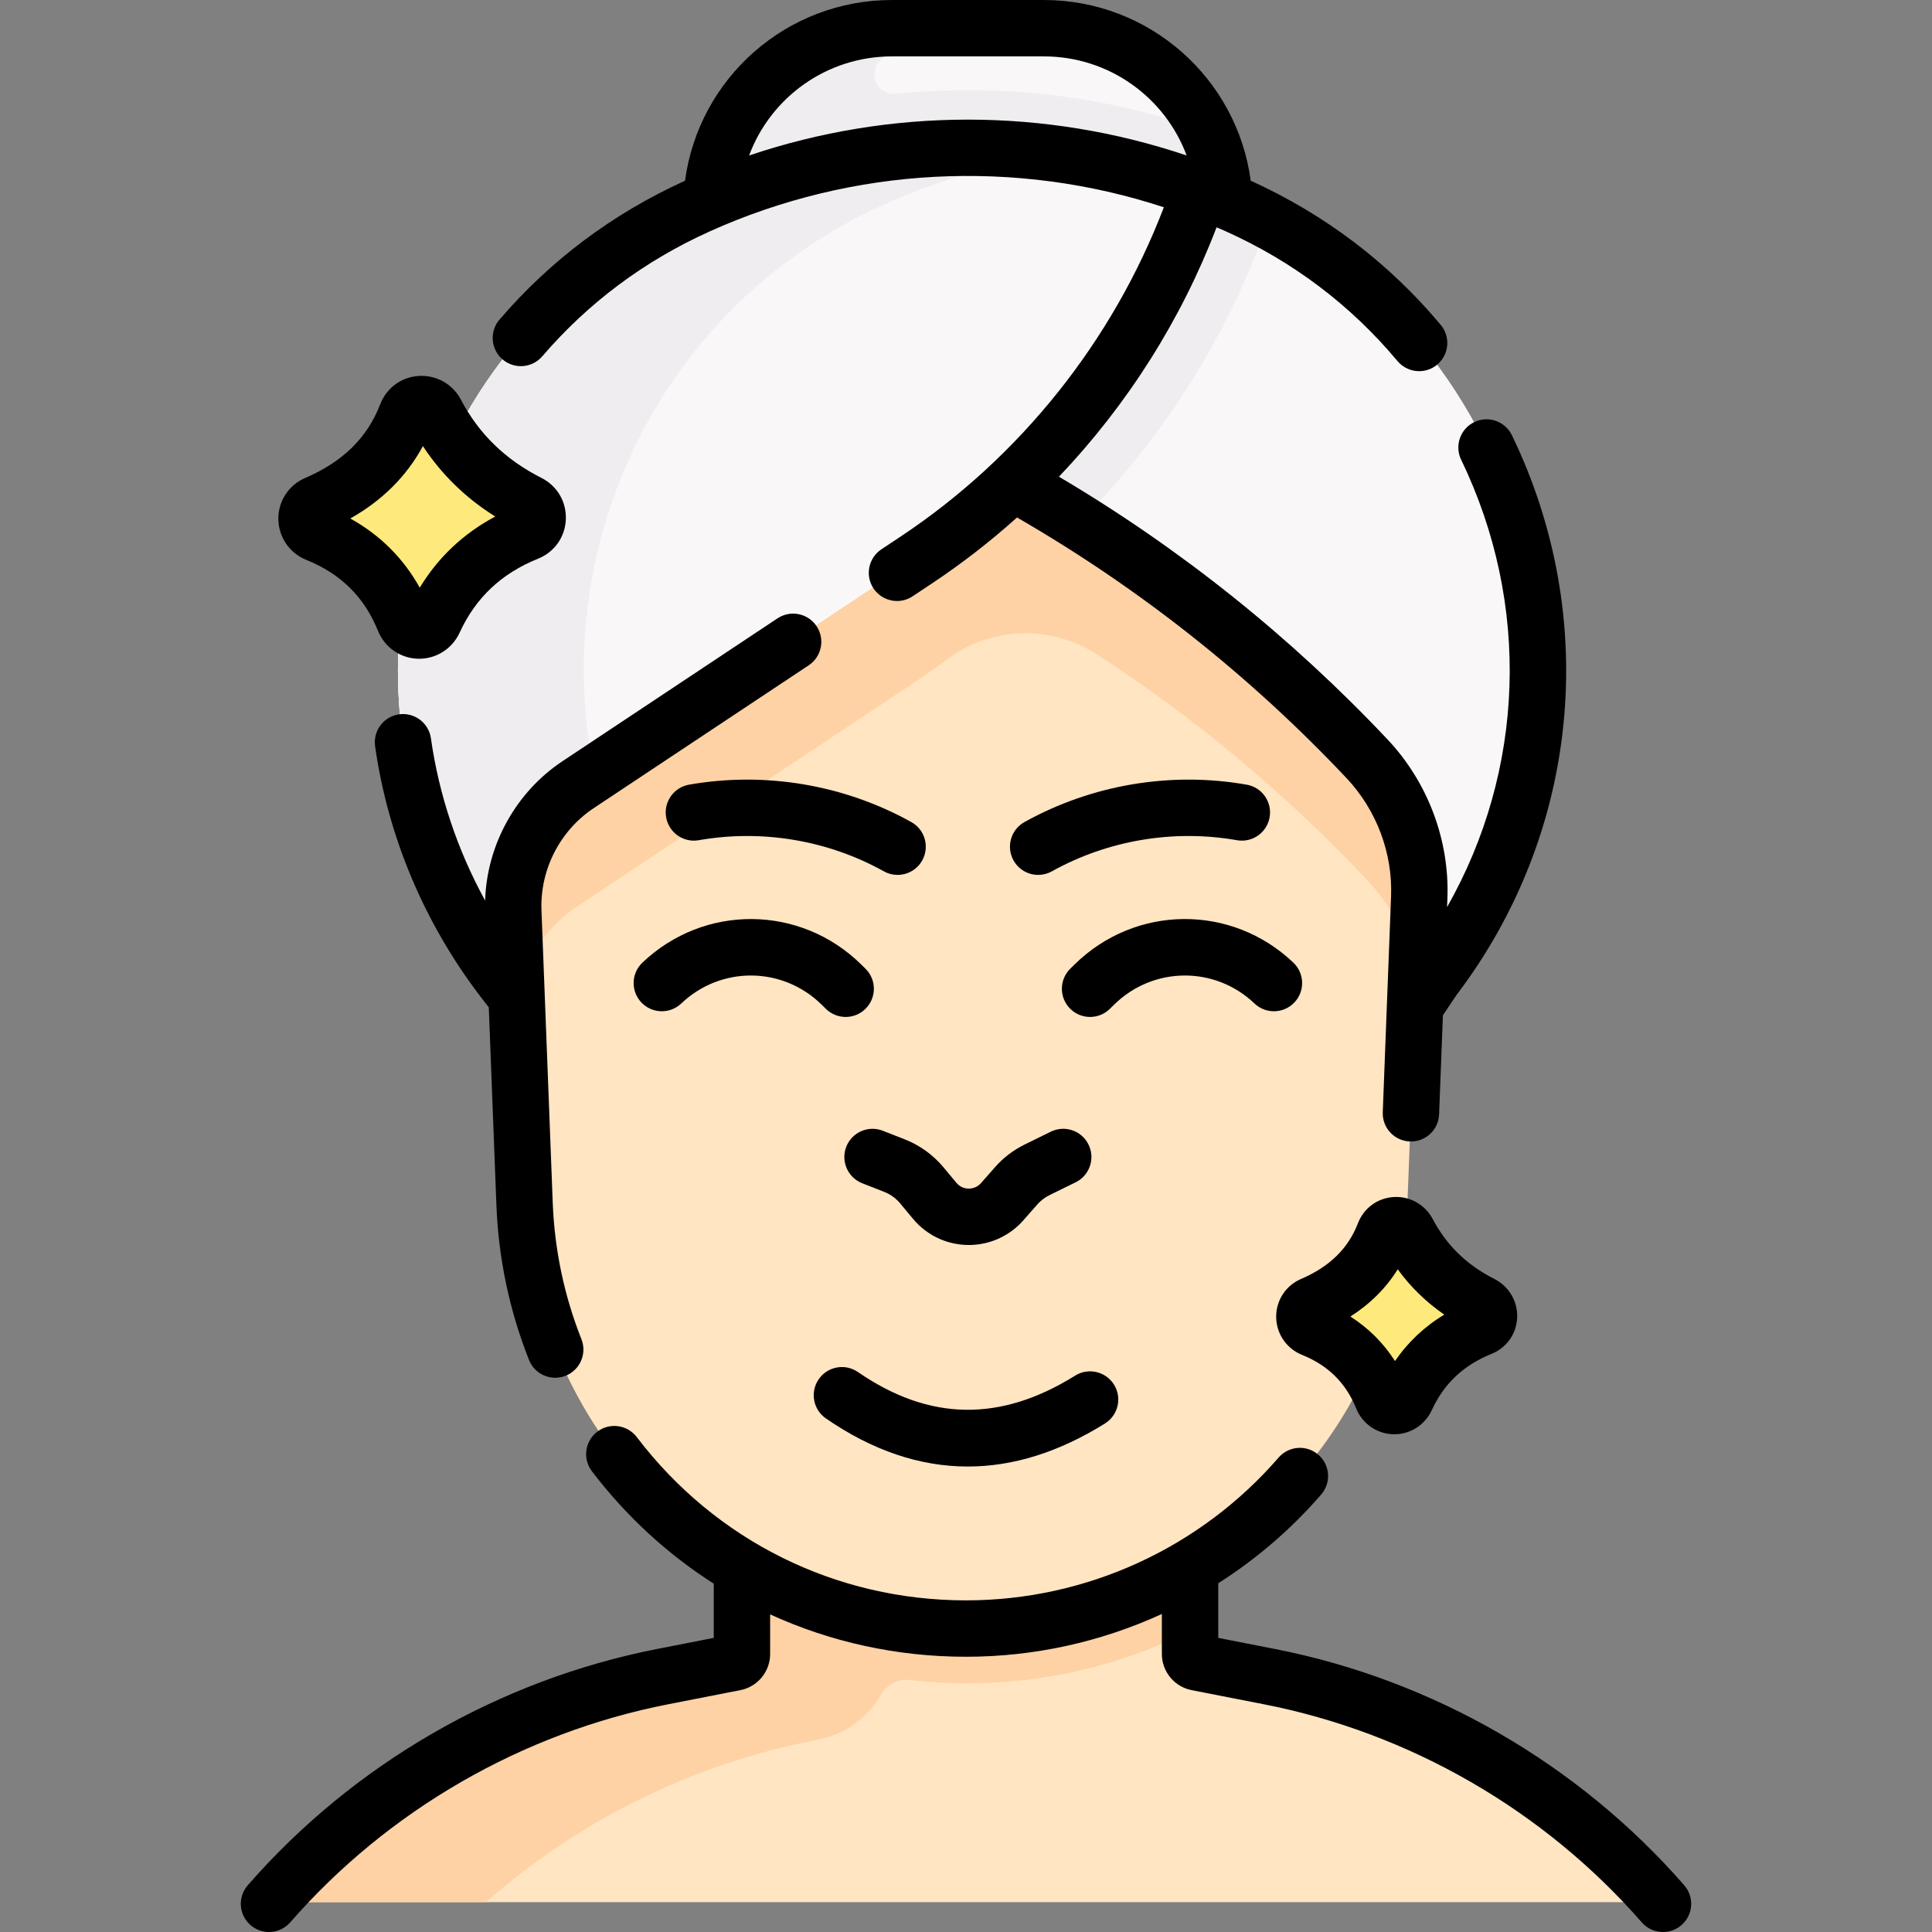 <svg id="Capa_1" enable-background="new 0 0 513.989 513.989" height="512" viewBox="0 0 513.989 513.989" width="512" xmlns="http://www.w3.org/2000/svg"><rect x="0" y="0" width="513.989" height="513.989" fill="#808080" stroke="none"/><g><g><path d="m316.901 439.594c0 1.095.776 2.037 1.85 2.248l19.213 3.76c40.663 7.958 77.52 29.226 104.758 60.449h-370.858c27.238-31.224 64.095-52.492 104.758-60.449l19.213-3.76c1.075-.21 1.85-1.152 1.85-2.248v-103.591h118.737z" fill="#ffe5c2"/><g><path d="m316.874 433.715-.112-24.275h-79.02v-56.038h78.761l-.08-17.398h-118.737v103.591c0 1.095-.775 2.037-1.85 2.248l-19.213 3.76c-40.663 7.958-77.521 29.226-104.758 60.449h57.39c24.705-21.744 54.84-36.675 87.424-43.051l.981-.192c7.271-1.423 13.267-5.936 16.758-12.01 1.545-2.688 4.485-4.223 7.564-3.865 5.05.588 10.16.892 15.313.892 20.983-.001 41.294-4.893 59.579-14.111z" fill="#fed2a4"/></g><g id="XMLID_303_"><g><path d="m325.7 52.876c-1.252-25.439-22.272-45.68-48.022-45.68h-40.37c-25.75 0-46.77 20.241-48.022 45.68v81.226h136.414z" fill="#f9f7f8"/><path d="m221.706 62.002v-8.047h103.994v-1.078c-.312-6.344-1.855-12.365-4.393-17.83-20.467-7.336-41.868-11.047-63.813-11.047-6.438 0-12.827.328-19.159.971-4.752.483-7.597-5.139-4.411-8.697 3.167-3.538 6.851-6.604 10.935-9.078h-7.549c-25.75 0-46.77 20.241-48.022 45.68v9.125h32.418z" fill="#efedef"/><path d="m329.254 54.419c79.48 35.82 104.94 136.29 52.11 205.64l-3.76 5.62-19.9 41.82h-170.46l-50.71-43.68-2.91-3.76c-18.87-24.77-27.75-53.51-27.75-81.86 0-51.01 28.77-100.75 79.86-123.78 22.82-10.28 47.29-15.42 71.76-15.42s48.94 5.14 71.76 15.42z" fill="#f9f7f8"/></g></g><g id="XMLID_299_"><g><path d="m329.254 54.42c-22.82-10.28-47.29-15.42-71.76-15.42s-48.94 5.14-71.76 15.42c-51.09 23.03-79.86 72.77-79.86 123.78 0 28.35 8.88 57.09 27.75 81.86l2.91 3.76 21.506 18.525 125.854-140.263c24.189-23.116 42.686-51.968 53.644-83.581-2.694-1.436-5.451-2.805-8.284-4.081z" fill="#efedef"/><path d="m319.234 50.279c-10.01 29.78-27.14 56.47-49.7 77.86l-126.65 141.15-6.35-5.47-2.91-3.76c-18.87-24.77-27.75-53.51-27.75-81.86 0-51.01 28.77-100.75 79.86-123.78 22.82-10.28 47.29-15.42 71.76-15.42 20.92 0 41.85 3.76 61.74 11.28z" fill="#f9f7f8"/><path d="m155.295 178.199c0-51.01 28.77-100.75 79.86-123.78 15.123-6.812 30.972-11.354 47.063-13.651-8.2-1.173-16.463-1.769-24.724-1.769-24.47 0-48.94 5.14-71.76 15.42-51.09 23.03-79.86 72.77-79.86 123.78 0 28.35 8.88 57.09 27.75 81.86l2.91 3.76 5.895 8.201 27.48-32.849c-9.882-19.404-14.614-40.29-14.614-60.972z" fill="#efedef"/></g></g><path d="m363.674 201.549c-28.01-29.7-59.47-54.05-94.14-73.41-7.94 7.54-16.56 14.41-25.78 20.54l-89.95 59.76c-11.23 7.46-17.76 20.23-17.24 33.71l2.99 77.8c1.22 31.55 14.79 59.8 35.95 80.17 21.16 20.36 49.91 32.84 81.49 32.84 63.15 0 115.01-49.91 117.44-113.01l3.14-81.51c.52-13.66-4.52-26.939-13.9-36.89z" fill="#ffe5c2"/><g><path d="m137.438 264.889c2.124-9.673 7.911-18.301 16.366-23.917l89.95-59.76c2.884-1.917 5.709-3.907 8.473-5.967 11.636-8.672 27.463-9.017 39.638-1.121 25.963 16.838 49.938 36.767 71.809 59.958 6.797 7.21 11.301 16.172 13.076 25.757l.824-21.4c.52-13.66-4.52-26.94-13.9-36.89-28.01-29.7-59.47-54.05-94.14-73.41-7.94 7.54-16.56 14.41-25.78 20.54l-89.95 59.76c-11.23 7.46-17.76 20.23-17.24 33.71z" fill="#fed2a4"/></g><g fill="#fee97d"><path d="m140.65 133.83c-11.017-5.581-19.194-13.621-24.666-24.003-1.736-3.295-6.498-3.047-7.836.429-4.121 10.706-12.076 18.678-24.023 23.806-3.509 1.506-3.396 6.495.146 7.924 11.045 4.454 18.824 12.11 23.249 23.051 1.433 3.544 6.335 3.642 7.93.168 5.102-11.108 13.442-18.912 24.902-23.532 3.454-1.392 3.619-6.16.298-7.843z"/><path d="m394.222 346.973c-8.801-4.458-15.333-10.88-19.704-19.174-1.387-2.632-5.191-2.434-6.259.343-3.292 8.552-9.646 14.92-19.19 19.017-2.803 1.203-2.713 5.189.117 6.33 8.823 3.558 15.037 9.674 18.572 18.414 1.145 2.831 5.061 2.909 6.335.134 4.075-8.874 10.738-15.107 19.892-18.798 2.759-1.113 2.891-4.922.237-6.266z"/></g></g><g><path d="m133.689 95.605c3.145 2.696 7.879 2.335 10.576-.809 12.213-14.234 27.202-25.416 44.551-33.235 38.224-17.226 81.368-19.363 120.815-6.419-13.597 35.578-38.248 66.486-70.024 87.597l-5.125 3.405c-3.45 2.293-4.389 6.947-2.097 10.397 1.444 2.174 3.826 3.351 6.254 3.351 1.426 0 2.867-.406 4.144-1.254l5.125-3.405c7.987-5.306 15.557-11.185 22.658-17.565 32.413 18.703 61.885 42.002 87.654 69.333 7.979 8.465 12.302 19.931 11.859 31.457l-2.21 57.435c-.159 4.139 3.066 7.623 7.206 7.782.098.004.195.006.293.006 4.009 0 7.334-3.171 7.489-7.212l1.014-26.36 3.603-5.382c32.708-43.074 38.363-100.122 14.754-148.944-1.804-3.728-6.284-5.29-10.018-3.486-3.729 1.804-5.29 6.288-3.486 10.018 18.611 38.485 16.906 82.674-3.745 119.005l.088-2.284c.597-15.521-5.211-30.947-15.934-42.322-25.798-27.364-55.174-50.833-87.412-69.894 18.148-19.064 32.502-41.667 41.932-66.352.841.362 1.683.718 2.519 1.095 17.869 8.053 33.215 19.658 45.613 34.493 1.483 1.775 3.613 2.69 5.759 2.69 1.696 0 3.402-.572 4.806-1.745 3.179-2.656 3.602-7.386.945-10.564-13.768-16.473-30.774-29.374-50.55-38.358-3.673-27.314-26.997-48.079-55.066-48.079h-40.369c-28.068 0-51.393 20.764-55.066 48.077-19.196 8.721-35.803 21.149-49.364 36.953-2.697 3.143-2.335 7.878.809 10.575zm103.621-80.605h40.369c17.375 0 32.253 10.898 38.015 26.365-37.739-12.721-78.667-12.72-116.407.002 5.763-15.468 20.646-26.367 38.023-26.367z"/><path d="m157.959 214.99 57.193-37.996c3.45-2.292 4.389-6.947 2.097-10.397-2.293-3.45-6.948-4.388-10.397-2.097l-57.192 37.996c-12.439 8.262-20.139 22.26-20.601 37.09-7.357-13.437-12.28-28.083-14.418-43.173-.58-4.101-4.386-6.954-8.479-6.373-4.101.581-6.954 4.377-6.373 8.479 3.396 23.961 13.032 46.919 27.901 66.438l2.347 3.033 2.022 52.55c.547 14.229 3.466 28.109 8.676 41.258 1.167 2.944 3.989 4.739 6.975 4.739.92 0 1.854-.17 2.761-.529 3.852-1.526 5.735-5.885 4.21-9.735-4.583-11.565-7.151-23.781-7.633-36.309l-2.994-77.801c-.415-10.788 4.913-21.2 13.905-27.173z"/><path d="m448.076 501.559c-28.188-32.312-66.888-54.644-108.969-62.879l-15.005-2.937v-14.528c10.116-6.438 19.362-14.357 27.39-23.615 2.714-3.129 2.377-7.866-.753-10.579-3.127-2.715-7.865-2.378-10.579.753-20.935 24.142-51.247 37.988-83.165 37.988-34.646 0-66.572-15.835-87.594-43.443-2.508-3.295-7.214-3.937-10.51-1.424-3.296 2.509-3.934 7.215-1.424 10.51 9.157 12.027 20.142 22.08 32.42 29.914v14.425l-15.004 2.937c-42.082 8.235-80.782 30.566-108.97 62.879-2.724 3.122-2.4 7.859.721 10.582 1.422 1.24 3.179 1.849 4.928 1.849 2.091 0 4.172-.87 5.654-2.569 26.01-29.815 61.719-50.42 100.548-58.02l19.217-3.761c4.581-.898 7.906-4.939 7.906-9.607v-10.54c16.069 7.354 33.751 11.269 52.107 11.269 18.202 0 35.942-3.964 52.107-11.378v10.649c0 4.668 3.325 8.709 7.91 9.608l19.214 3.76c38.829 7.599 74.537 28.204 100.547 58.02 1.482 1.699 3.562 2.569 5.654 2.569 1.749 0 3.506-.608 4.928-1.849 3.122-2.724 3.445-7.461.722-10.583z"/><path d="m181.243 266.968c10.543-10.034 26.937-9.906 37.323.291l1.165 1.144c1.46 1.434 3.357 2.147 5.254 2.147 1.942 0 3.884-.75 5.353-2.246 2.901-2.956 2.857-7.705-.099-10.606l-1.164-1.143c-16.188-15.892-41.74-16.091-58.172-.454-3.001 2.855-3.118 7.604-.264 10.604 2.858 3.002 7.605 3.117 10.604.263z"/><path d="m333.747 266.968c2.999 2.854 7.747 2.736 10.604-.264 2.854-3 2.737-7.748-.264-10.604-16.433-15.637-41.986-15.438-58.171.453l-1.165 1.144c-2.956 2.901-3 7.65-.099 10.606 1.469 1.496 3.41 2.246 5.353 2.246 1.896 0 3.794-.715 5.254-2.147l1.166-1.145c10.385-10.195 26.778-10.322 37.322-.289z"/><path d="m242.441 218.699c-17.929-9.961-38.928-13.492-59.131-9.944-4.079.717-6.806 4.604-6.089 8.685.717 4.079 4.604 6.812 8.685 6.089 16.826-2.953 34.317-.014 49.25 8.282 1.154.642 2.403.945 3.636.945 2.636 0 5.192-1.392 6.562-3.858 2.012-3.622.708-8.187-2.913-10.199z"/><path d="m276.198 232.756c1.232 0 2.482-.304 3.636-.945 14.933-8.295 32.426-11.236 49.25-8.282 4.082.722 7.968-2.01 8.685-6.089.717-4.08-2.01-7.968-6.089-8.685-20.199-3.55-41.201-.017-59.131 9.944-3.621 2.012-4.925 6.577-2.913 10.198 1.369 2.467 3.926 3.859 6.562 3.859z"/><path d="m264.705 310.529-3.723 4.229c-1.142 1.297-2.595 1.45-3.295 1.462-.741-.011-2.148-.226-3.253-1.553l-3.419-4.108c-2.751-3.306-6.321-5.882-10.323-7.45l-5.826-2.283c-3.855-1.51-8.208.391-9.72 4.247-1.511 3.856.391 8.208 4.247 9.72l5.826 2.283c1.653.647 3.129 1.713 4.267 3.079l3.419 4.108c3.613 4.342 8.925 6.877 14.573 6.955.091.002.18.002.271.002 5.549 0 10.818-2.378 14.491-6.55l3.722-4.227c.924-1.05 2.027-1.893 3.28-2.507l6.921-3.395c3.719-1.824 5.255-6.317 3.431-10.036-1.823-3.719-6.316-5.256-10.036-3.431l-6.919 3.394c-3.03 1.485-5.699 3.524-7.934 6.061z"/><path d="m219.73 377.366c12.374 8.525 24.981 12.788 37.734 12.788 12.068 0 24.267-3.819 36.51-11.458 3.515-2.192 4.586-6.819 2.394-10.333-2.192-3.515-6.821-4.587-10.333-2.394-19.92 12.429-38.823 12.114-57.795-.955-3.413-2.352-8.082-1.49-10.431 1.921-2.351 3.412-1.49 8.082 1.921 10.431z"/><path d="m81.466 148.942c9.209 3.713 15.457 9.897 19.102 18.905 1.773 4.389 5.964 7.295 10.674 7.403.092.002.183.003.273.003 4.612 0 8.812-2.693 10.751-6.919 4.279-9.317 11.112-15.763 20.892-19.705 4.35-1.755 7.176-5.747 7.376-10.421.201-4.696-2.287-8.938-6.494-11.069-9.597-4.861-16.604-11.668-21.421-20.809-2.197-4.17-6.489-6.57-11.163-6.314-4.671.274-8.62 3.166-10.307 7.546-3.423 8.893-9.959 15.307-19.983 19.608-4.373 1.878-7.164 6.168-7.111 10.928.053 4.794 2.962 9.05 7.411 10.844zm31.044-30.257c4.965 7.555 11.408 13.826 19.245 18.73-8.464 4.517-15.189 10.855-20.086 18.93-4.364-7.843-10.549-14.003-18.474-18.404 8.515-4.803 14.981-11.25 19.315-19.256z"/><path d="m346.38 360.444c6.957 2.806 11.675 7.474 14.425 14.271 1.644 4.062 5.525 6.753 9.89 6.854.085.002.169.003.254.003 4.271 0 8.161-2.492 9.96-6.406 3.25-7.076 8.444-11.974 15.881-14.972 4.03-1.625 6.649-5.326 6.836-9.658.184-4.284-2.177-8.309-6.013-10.253-.001-.001-.001-.001-.002-.001-7.377-3.737-12.76-8.964-16.458-15.981-2.005-3.803-6.079-6.102-10.344-5.845-4.329.256-7.988 2.935-9.549 6.991-2.58 6.703-7.536 11.551-15.152 14.82-4.055 1.742-6.643 5.72-6.593 10.133.05 4.441 2.745 8.383 6.865 10.044zm25.474-22.756c3.398 4.68 7.534 8.708 12.375 12.055-5.28 3.195-9.661 7.325-13.106 12.353-3.064-4.801-7.029-8.758-11.866-11.845 5.262-3.355 9.472-7.555 12.597-12.563z"/></g></g></svg>